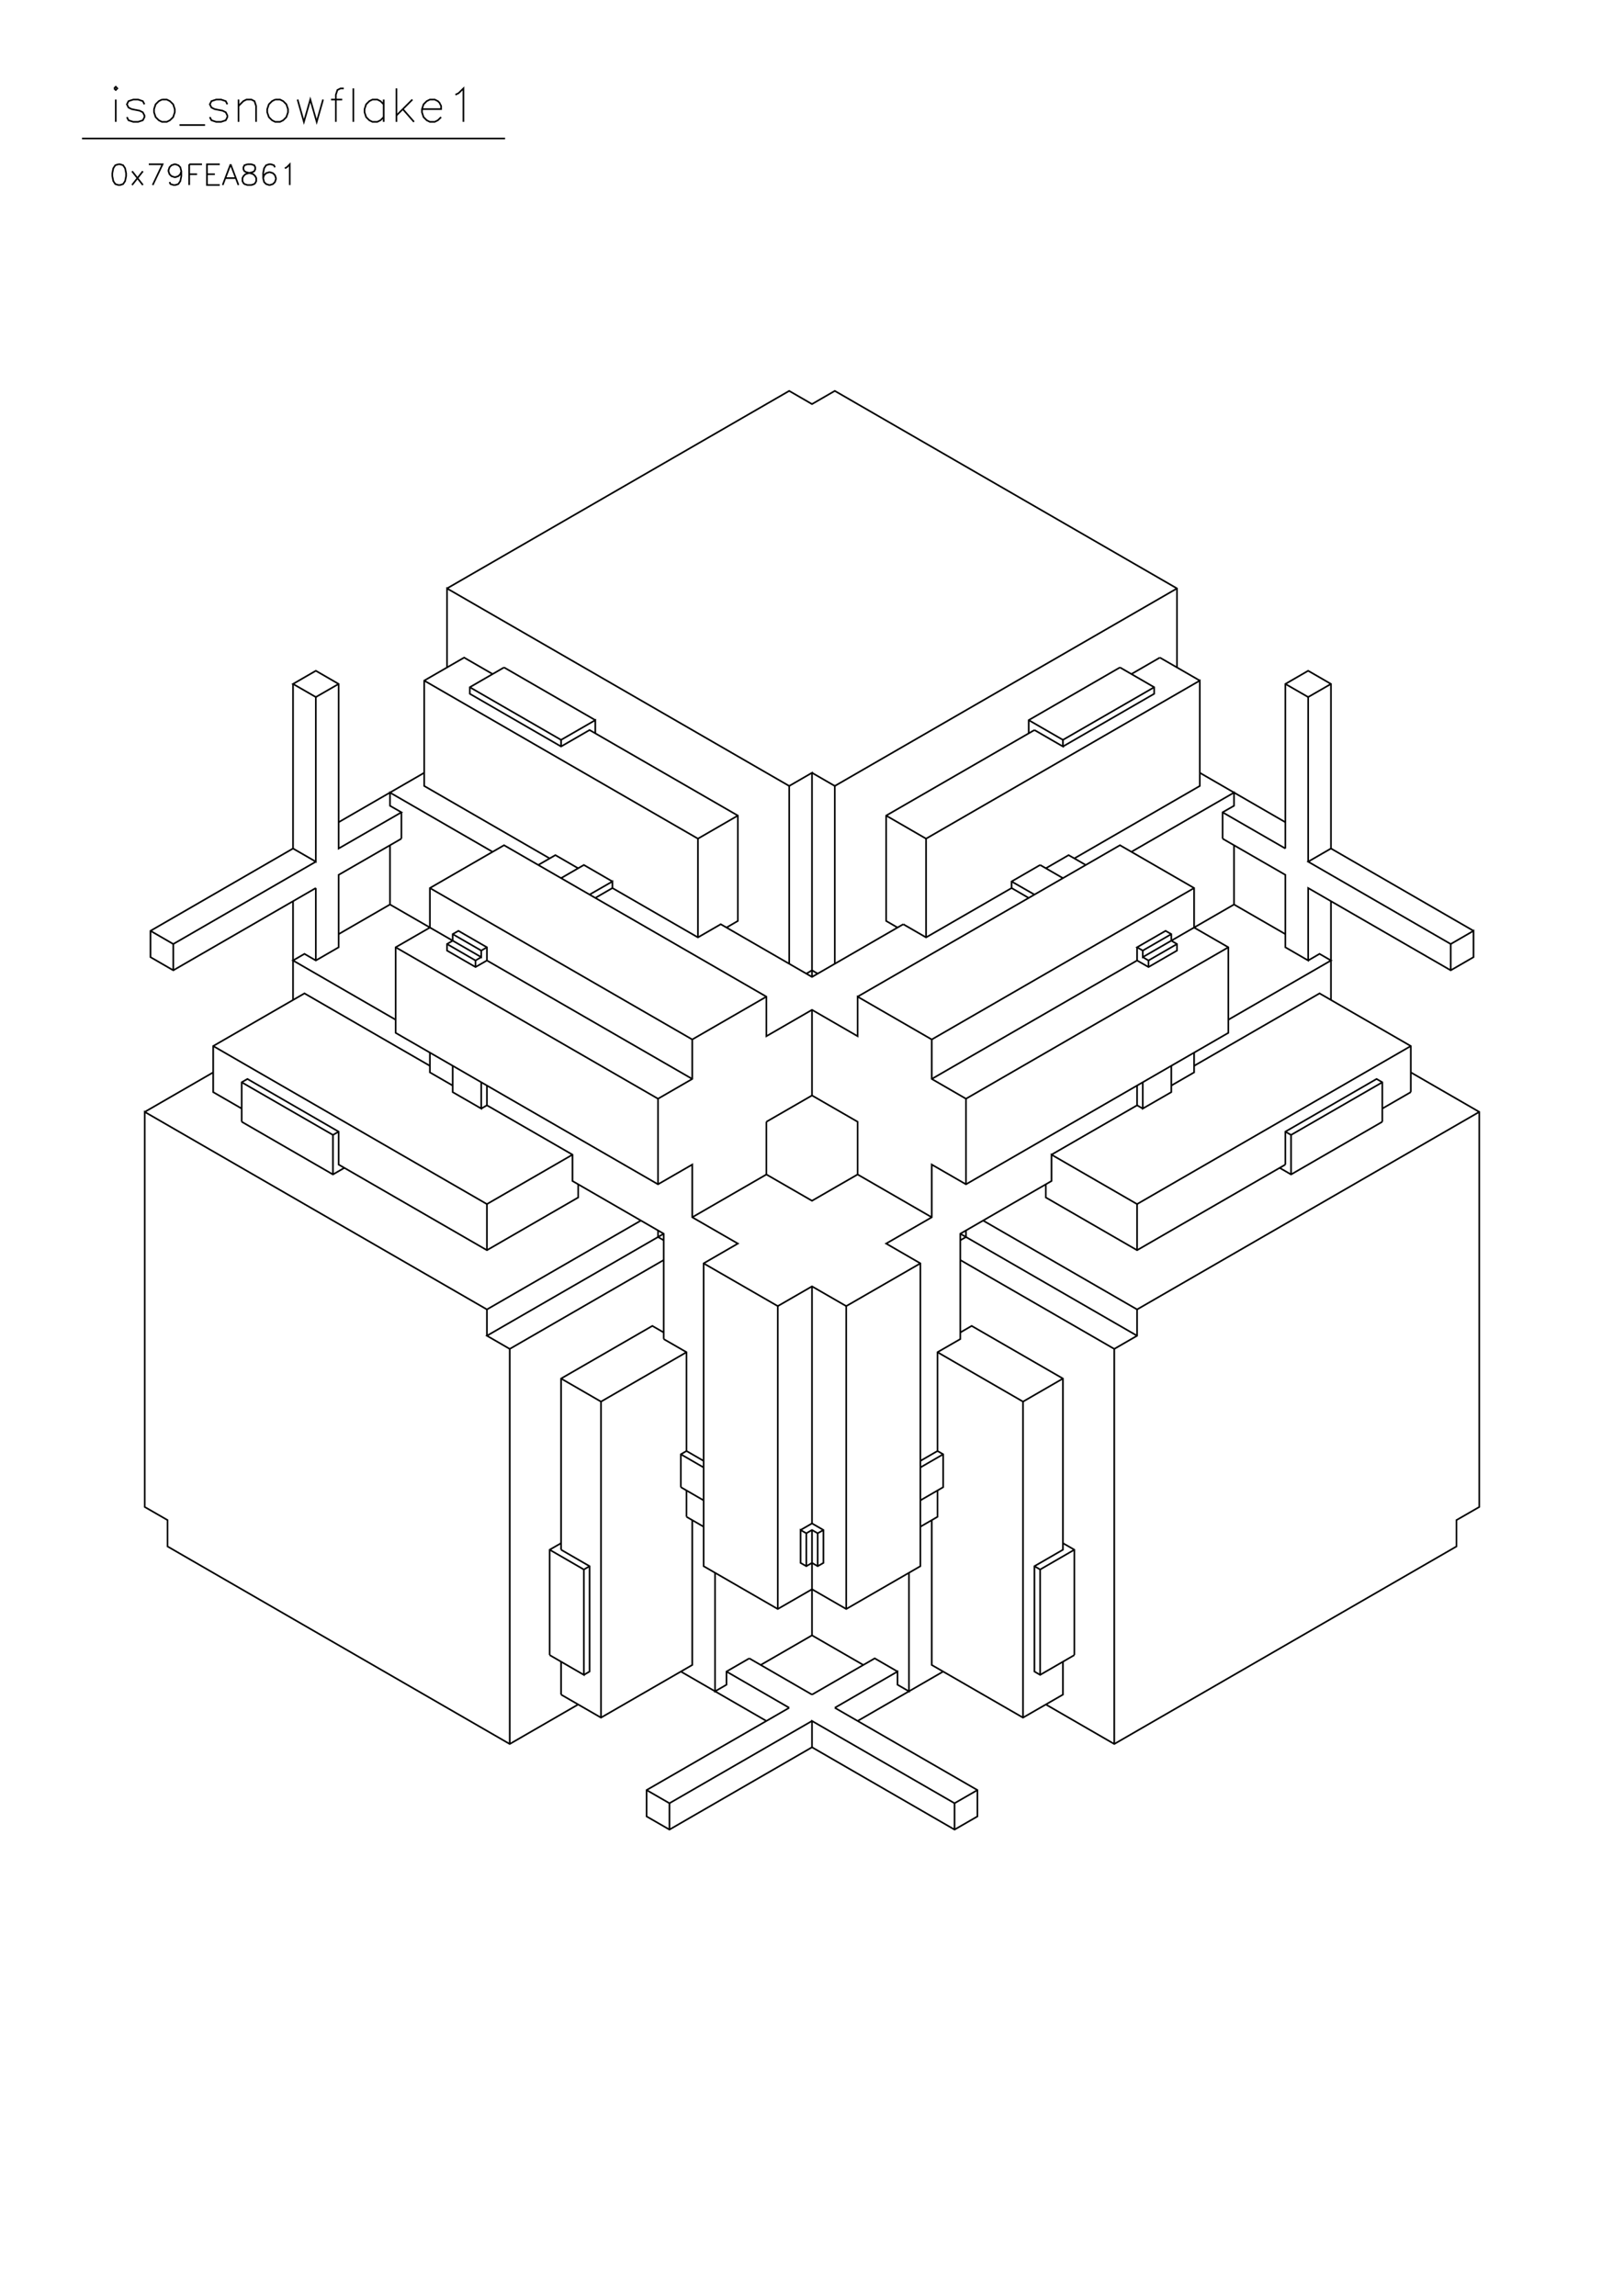 <?xml version="1.0" standalone="no"?>
<svg width="29.7cm" height="42cm" version="1.1" xmlns="http://www.w3.org/2000/svg" viewBox="0.0 0.0 29.7 42">
<path d="M8.175 10.763L14.433 7.15L14.85 7.391L15.267 7.15L21.525 10.763L21.525 12.208" stroke-width="0.03" stroke="#000000" fill="none"/>
<path d="M21.212 12.028L20.691 12.329" stroke-width="0.03" stroke="#000000" fill="none"/>
<path d="M20.482 12.208L18.813 13.172L18.813 13.413" stroke-width="0.03" stroke="#000000" fill="none"/>
<path d="M18.918 13.353L16.206 14.918L16.206 16.845L16.414 16.966" stroke-width="0.03" stroke="#000000" fill="none"/>
<path d="M16.519 16.905L14.85 17.869L13.181 16.905L12.764 17.146L11.2 16.243L10.887 16.424" stroke-width="0.03" stroke="#000000" fill="none"/>
<path d="M10.782 16.363L11.2 16.123L11.2 16.243" stroke-width="0.03" stroke="#000000" fill="none"/>
<path d="M11.2 16.123L10.678 15.821L10.261 16.062" stroke-width="0.03" stroke="#000000" fill="none"/>
<path d="M10.574 15.882L10.157 15.641L9.844 15.821" stroke-width="0.03" stroke="#000000" fill="none"/>
<path d="M10.052 15.701L7.758 14.376L7.758 12.449L8.488 12.028L9.009 12.329" stroke-width="0.03" stroke="#000000" fill="none"/>
<path d="M9.218 12.208L8.592 12.57L8.592 12.69L10.261 13.654L10.782 13.353L13.494 14.918L13.494 16.845L13.286 16.966" stroke-width="0.03" stroke="#000000" fill="none"/>
<path d="M12.764 17.146L12.764 15.34L13.494 14.918" stroke-width="0.03" stroke="#000000" fill="none"/>
<path d="M12.764 15.34L7.758 12.449" stroke-width="0.03" stroke="#000000" fill="none"/>
<path d="M8.175 12.208L8.175 10.763L14.433 14.376L14.433 17.628" stroke-width="0.03" stroke="#000000" fill="none"/>
<path d="M14.746 17.809L14.85 17.748L14.954 17.809" stroke-width="0.03" stroke="#000000" fill="none"/>
<path d="M14.85 17.869L14.85 14.135L14.433 14.376" stroke-width="0.03" stroke="#000000" fill="none"/>
<path d="M14.85 14.135L15.267 14.376L15.267 17.628" stroke-width="0.03" stroke="#000000" fill="none"/>
<path d="M15.684 18.23L20.482 15.46L21.838 16.243L21.838 16.966L22.464 17.327L22.464 18.892L17.666 21.662L17.04 21.301L17.04 22.265L16.206 22.746L16.832 23.108L16.832 28.647L15.476 29.43L14.85 29.069L14.224 29.43L12.868 28.647L12.868 23.108L13.494 22.746L12.66 22.265L12.66 21.301L12.034 21.662L7.236 18.892L7.236 17.327L7.862 16.966L7.862 16.243L9.218 15.46L14.016 18.23L14.016 18.953L14.85 18.471L15.684 18.953L15.684 18.23L17.04 19.013L17.04 19.735L17.666 20.097L22.464 17.327" stroke-width="0.03" stroke="#000000" fill="none"/>
<path d="M22.568 16.544L20.899 17.507L20.899 17.387L20.795 17.327L21.316 17.026L21.421 17.086L21.421 17.206L21.525 17.267L21.525 17.387L21.004 17.688L20.795 17.568L17.04 19.735" stroke-width="0.03" stroke="#000000" fill="none"/>
<path d="M17.04 19.013L21.838 16.243" stroke-width="0.03" stroke="#000000" fill="none"/>
<path d="M22.568 16.544L22.568 15.46" stroke-width="0.03" stroke="#000000" fill="none"/>
<path d="M22.359 15.34L22.359 14.858L22.568 14.738L22.568 14.497L20.691 15.581" stroke-width="0.03" stroke="#000000" fill="none"/>
<path d="M19.856 15.821L19.543 15.641L19.126 15.882" stroke-width="0.03" stroke="#000000" fill="none"/>
<path d="M19.022 15.821L18.5 16.123L18.5 16.243L16.936 17.146L16.519 16.905" stroke-width="0.03" stroke="#000000" fill="none"/>
<path d="M16.936 17.146L16.936 15.34L21.942 12.449L21.942 14.376L19.648 15.701" stroke-width="0.03" stroke="#000000" fill="none"/>
<path d="M19.439 16.062L19.022 15.821" stroke-width="0.03" stroke="#000000" fill="none"/>
<path d="M18.918 16.363L18.5 16.123" stroke-width="0.03" stroke="#000000" fill="none"/>
<path d="M18.5 16.243L18.813 16.424" stroke-width="0.03" stroke="#000000" fill="none"/>
<path d="M16.936 15.34L16.206 14.918" stroke-width="0.03" stroke="#000000" fill="none"/>
<path d="M15.267 14.376L21.525 10.763" stroke-width="0.03" stroke="#000000" fill="none"/>
<path d="M21.212 12.028L21.942 12.449" stroke-width="0.03" stroke="#000000" fill="none"/>
<path d="M21.108 12.57L19.439 13.533L19.439 13.654L18.918 13.353" stroke-width="0.03" stroke="#000000" fill="none"/>
<path d="M18.813 13.172L19.439 13.533" stroke-width="0.03" stroke="#000000" fill="none"/>
<path d="M19.439 13.654L21.108 12.69L21.108 12.57L20.482 12.208" stroke-width="0.03" stroke="#000000" fill="none"/>
<path d="M21.942 14.135L23.507 15.039" stroke-width="0.03" stroke="#000000" fill="none"/>
<path d="M23.507 15.52L23.507 12.51L23.924 12.269L24.341 12.51L24.341 15.52L23.924 15.761L26.531 17.267L26.948 17.026L26.948 17.507L26.531 17.748L23.924 16.243L23.924 17.568L23.507 17.327L23.507 16.002L22.359 15.34" stroke-width="0.03" stroke="#000000" fill="none"/>
<path d="M22.359 14.858L23.507 15.52" stroke-width="0.03" stroke="#000000" fill="none"/>
<path d="M23.924 15.761L23.924 12.75L24.341 12.51" stroke-width="0.03" stroke="#000000" fill="none"/>
<path d="M23.924 12.75L23.507 12.51" stroke-width="0.03" stroke="#000000" fill="none"/>
<path d="M24.341 15.52L26.948 17.026" stroke-width="0.03" stroke="#000000" fill="none"/>
<path d="M26.531 17.267L26.531 17.748" stroke-width="0.03" stroke="#000000" fill="none"/>
<path d="M25.801 19.133L20.795 22.024L19.23 21.12L19.23 21.602L17.562 22.566L17.562 24.493L17.145 24.733L17.145 26.54L17.249 26.6L17.249 27.202L16.832 27.443" stroke-width="0.03" stroke="#000000" fill="none"/>
<path d="M17.145 27.262L17.145 27.744L16.832 27.925" stroke-width="0.03" stroke="#000000" fill="none"/>
<path d="M17.04 27.804L17.04 30.454L18.709 31.417L19.439 30.996L19.439 30.394" stroke-width="0.03" stroke="#000000" fill="none"/>
<path d="M19.648 30.273L19.022 30.635L18.918 30.574L18.918 28.647L19.439 28.346L19.439 25.215L17.77 24.252L17.562 24.372" stroke-width="0.03" stroke="#000000" fill="none"/>
<path d="M17.145 24.733L18.709 25.637L19.439 25.215" stroke-width="0.03" stroke="#000000" fill="none"/>
<path d="M18.709 25.637L18.709 31.417" stroke-width="0.03" stroke="#000000" fill="none"/>
<path d="M19.126 31.176L20.378 31.899L26.636 28.286L26.636 27.804L27.053 27.564L27.053 20.338L25.801 19.615" stroke-width="0.03" stroke="#000000" fill="none"/>
<path d="M25.801 19.976L25.28 20.277" stroke-width="0.03" stroke="#000000" fill="none"/>
<path d="M25.28 20.518L23.611 21.482L23.402 21.361" stroke-width="0.03" stroke="#000000" fill="none"/>
<path d="M23.507 21.301L20.795 22.867L19.126 21.903L19.126 21.662" stroke-width="0.03" stroke="#000000" fill="none"/>
<path d="M19.23 21.12L20.795 20.217L20.795 19.856" stroke-width="0.03" stroke="#000000" fill="none"/>
<path d="M20.899 19.796L20.899 20.277L21.421 19.976L21.421 19.495" stroke-width="0.03" stroke="#000000" fill="none"/>
<path d="M21.421 19.856L21.838 19.615L21.838 19.254" stroke-width="0.03" stroke="#000000" fill="none"/>
<path d="M21.838 19.495L24.132 18.17L25.801 19.133L25.801 19.976" stroke-width="0.03" stroke="#000000" fill="none"/>
<path d="M25.28 19.796L23.611 20.759L23.611 21.482" stroke-width="0.03" stroke="#000000" fill="none"/>
<path d="M23.507 21.301L23.507 20.699L25.175 19.735L25.28 19.796L25.28 20.518" stroke-width="0.03" stroke="#000000" fill="none"/>
<path d="M23.611 20.759L23.507 20.699" stroke-width="0.03" stroke="#000000" fill="none"/>
<path d="M22.464 18.652L24.341 17.568L24.132 17.447L23.924 17.568" stroke-width="0.03" stroke="#000000" fill="none"/>
<path d="M23.507 17.086L22.568 16.544" stroke-width="0.03" stroke="#000000" fill="none"/>
<path d="M21.525 17.267L21.004 17.568L20.899 17.507" stroke-width="0.03" stroke="#000000" fill="none"/>
<path d="M20.795 17.568L20.795 17.327" stroke-width="0.03" stroke="#000000" fill="none"/>
<path d="M20.899 17.387L21.421 17.086" stroke-width="0.03" stroke="#000000" fill="none"/>
<path d="M21.004 17.568L21.004 17.688" stroke-width="0.03" stroke="#000000" fill="none"/>
<path d="M20.795 20.217L20.899 20.277" stroke-width="0.03" stroke="#000000" fill="none"/>
<path d="M20.795 22.024L20.795 22.867" stroke-width="0.03" stroke="#000000" fill="none"/>
<path d="M20.795 23.951L27.053 20.338" stroke-width="0.03" stroke="#000000" fill="none"/>
<path d="M24.341 18.29L24.341 16.484" stroke-width="0.03" stroke="#000000" fill="none"/>
<path d="M17.666 20.097L17.666 21.662" stroke-width="0.03" stroke="#000000" fill="none"/>
<path d="M17.979 22.325L20.795 23.951L20.795 24.432L20.378 24.673L20.378 31.899" stroke-width="0.03" stroke="#000000" fill="none"/>
<path d="M19.648 30.273L19.648 28.346L19.439 28.226" stroke-width="0.03" stroke="#000000" fill="none"/>
<path d="M19.648 28.346L19.022 28.708L18.918 28.647" stroke-width="0.03" stroke="#000000" fill="none"/>
<path d="M19.022 28.708L19.022 30.635" stroke-width="0.03" stroke="#000000" fill="none"/>
<path d="M17.249 30.574L15.684 31.478" stroke-width="0.03" stroke="#000000" fill="none"/>
<path d="M15.267 31.237L16.414 30.574L16.414 30.815L16.623 30.936L16.623 28.768" stroke-width="0.03" stroke="#000000" fill="none"/>
<path d="M15.476 29.43L15.476 23.89L16.832 23.108" stroke-width="0.03" stroke="#000000" fill="none"/>
<path d="M17.562 23.047L20.378 24.673" stroke-width="0.03" stroke="#000000" fill="none"/>
<path d="M20.795 24.432L17.562 22.566" stroke-width="0.03" stroke="#000000" fill="none"/>
<path d="M17.666 22.626L17.562 22.686" stroke-width="0.03" stroke="#000000" fill="none"/>
<path d="M17.666 22.626L17.666 22.505" stroke-width="0.03" stroke="#000000" fill="none"/>
<path d="M17.04 22.265L15.684 21.482L15.684 20.518L14.85 20.037L14.85 18.471" stroke-width="0.03" stroke="#000000" fill="none"/>
<path d="M14.016 18.23L12.66 19.013L12.66 19.735L12.034 20.097L12.034 21.662" stroke-width="0.03" stroke="#000000" fill="none"/>
<path d="M11.721 22.325L8.905 23.951L2.647 20.338L2.647 27.564L3.064 27.804L3.064 28.286L9.322 31.899L10.574 31.176" stroke-width="0.03" stroke="#000000" fill="none"/>
<path d="M10.261 30.996L10.261 30.394" stroke-width="0.03" stroke="#000000" fill="none"/>
<path d="M10.052 30.273L10.052 28.346L10.261 28.226" stroke-width="0.03" stroke="#000000" fill="none"/>
<path d="M10.261 28.346L10.261 25.215L11.93 24.252L12.138 24.372" stroke-width="0.03" stroke="#000000" fill="none"/>
<path d="M12.138 24.493L12.138 22.566L10.47 21.602L10.47 21.12L8.905 20.217L8.905 19.856" stroke-width="0.03" stroke="#000000" fill="none"/>
<path d="M8.801 19.796L8.801 20.277L8.279 19.976L8.279 19.495" stroke-width="0.03" stroke="#000000" fill="none"/>
<path d="M8.279 19.856L7.862 19.615L7.862 19.254" stroke-width="0.03" stroke="#000000" fill="none"/>
<path d="M7.862 19.495L5.568 18.17L3.899 19.133L3.899 19.976L4.42 20.277" stroke-width="0.03" stroke="#000000" fill="none"/>
<path d="M4.42 20.518L4.42 19.796L4.525 19.735L6.193 20.699L6.193 21.301L8.905 22.867L10.574 21.903L10.574 21.662" stroke-width="0.03" stroke="#000000" fill="none"/>
<path d="M10.47 21.12L8.905 22.024L3.899 19.133" stroke-width="0.03" stroke="#000000" fill="none"/>
<path d="M3.899 19.615L2.647 20.338" stroke-width="0.03" stroke="#000000" fill="none"/>
<path d="M4.42 20.518L6.089 21.482L6.298 21.361" stroke-width="0.03" stroke="#000000" fill="none"/>
<path d="M6.089 21.482L6.089 20.759L6.193 20.699" stroke-width="0.03" stroke="#000000" fill="none"/>
<path d="M6.089 20.759L4.42 19.796" stroke-width="0.03" stroke="#000000" fill="none"/>
<path d="M5.359 18.29L5.359 16.484" stroke-width="0.03" stroke="#000000" fill="none"/>
<path d="M5.776 16.243L3.169 17.748L2.752 17.507L2.752 17.026L5.359 15.52L5.776 15.761L5.776 12.75L5.359 12.51L5.776 12.269L6.193 12.51L6.193 15.52L7.341 14.858L7.132 14.738L7.132 14.497L9.009 15.581" stroke-width="0.03" stroke="#000000" fill="none"/>
<path d="M7.862 16.243L12.66 19.013" stroke-width="0.03" stroke="#000000" fill="none"/>
<path d="M12.66 19.735L8.905 17.568L8.905 17.327L8.384 17.026L8.279 17.086L8.279 17.206L8.175 17.267L8.175 17.387L8.696 17.688L8.905 17.568" stroke-width="0.03" stroke="#000000" fill="none"/>
<path d="M8.801 17.507L8.696 17.568L8.175 17.267" stroke-width="0.03" stroke="#000000" fill="none"/>
<path d="M8.279 17.086L8.801 17.387L8.905 17.327" stroke-width="0.03" stroke="#000000" fill="none"/>
<path d="M8.801 17.387L8.801 17.507L7.132 16.544L7.132 15.46" stroke-width="0.03" stroke="#000000" fill="none"/>
<path d="M7.341 15.34L6.193 16.002L6.193 17.327L5.776 17.568L5.568 17.447L5.359 17.568L7.236 18.652" stroke-width="0.03" stroke="#000000" fill="none"/>
<path d="M7.236 17.327L12.034 20.097" stroke-width="0.03" stroke="#000000" fill="none"/>
<path d="M14.016 20.518L14.85 20.037" stroke-width="0.03" stroke="#000000" fill="none"/>
<path d="M14.016 20.518L14.016 21.482L14.85 21.963L15.684 21.482" stroke-width="0.03" stroke="#000000" fill="none"/>
<path d="M14.016 21.482L12.66 22.265" stroke-width="0.03" stroke="#000000" fill="none"/>
<path d="M12.138 22.566L8.905 24.432L9.322 24.673L9.322 31.899" stroke-width="0.03" stroke="#000000" fill="none"/>
<path d="M10.261 30.996L10.991 31.417L12.66 30.454L12.66 27.804" stroke-width="0.03" stroke="#000000" fill="none"/>
<path d="M12.555 27.744L12.555 27.262" stroke-width="0.03" stroke="#000000" fill="none"/>
<path d="M12.451 27.202L12.451 26.6L12.555 26.54L12.868 26.721" stroke-width="0.03" stroke="#000000" fill="none"/>
<path d="M12.868 26.841L12.451 26.6" stroke-width="0.03" stroke="#000000" fill="none"/>
<path d="M12.555 26.54L12.555 24.733L12.138 24.493" stroke-width="0.03" stroke="#000000" fill="none"/>
<path d="M12.555 24.733L10.991 25.637L10.261 25.215" stroke-width="0.03" stroke="#000000" fill="none"/>
<path d="M10.991 25.637L10.991 31.417" stroke-width="0.03" stroke="#000000" fill="none"/>
<path d="M10.678 30.635L10.782 30.574L10.782 28.647L10.261 28.346" stroke-width="0.03" stroke="#000000" fill="none"/>
<path d="M10.052 28.346L10.678 28.708L10.782 28.647" stroke-width="0.03" stroke="#000000" fill="none"/>
<path d="M10.678 28.708L10.678 30.635L10.052 30.273" stroke-width="0.03" stroke="#000000" fill="none"/>
<path d="M12.451 30.574L14.016 31.478" stroke-width="0.03" stroke="#000000" fill="none"/>
<path d="M14.433 31.237L11.825 32.742L11.825 33.224L12.243 33.465L14.85 31.959L17.457 33.465L17.875 33.224L17.875 32.742L15.267 31.237" stroke-width="0.03" stroke="#000000" fill="none"/>
<path d="M14.85 30.996L15.997 30.333L16.414 30.574" stroke-width="0.03" stroke="#000000" fill="none"/>
<path d="M15.789 30.454L14.85 29.912L13.911 30.454" stroke-width="0.03" stroke="#000000" fill="none"/>
<path d="M13.703 30.333L13.286 30.574L13.286 30.815L13.077 30.936L13.077 28.768" stroke-width="0.03" stroke="#000000" fill="none"/>
<path d="M12.868 27.925L12.555 27.744" stroke-width="0.03" stroke="#000000" fill="none"/>
<path d="M12.868 27.443L12.451 27.202" stroke-width="0.03" stroke="#000000" fill="none"/>
<path d="M14.641 27.985L14.85 27.865L15.059 27.985L15.059 28.587L14.954 28.647L14.85 28.587L14.746 28.647L14.641 28.587L14.641 27.985L14.746 28.045L14.85 27.985L14.954 28.045L15.059 27.985" stroke-width="0.03" stroke="#000000" fill="none"/>
<path d="M14.954 28.045L14.954 28.647" stroke-width="0.03" stroke="#000000" fill="none"/>
<path d="M14.746 28.647L14.746 28.045" stroke-width="0.03" stroke="#000000" fill="none"/>
<path d="M14.85 27.985L14.85 29.912" stroke-width="0.03" stroke="#000000" fill="none"/>
<path d="M14.224 29.43L14.224 23.89L12.868 23.108" stroke-width="0.03" stroke="#000000" fill="none"/>
<path d="M12.138 23.047L9.322 24.673" stroke-width="0.03" stroke="#000000" fill="none"/>
<path d="M8.905 24.432L8.905 23.951" stroke-width="0.03" stroke="#000000" fill="none"/>
<path d="M8.905 22.867L8.905 22.024" stroke-width="0.03" stroke="#000000" fill="none"/>
<path d="M8.801 20.277L8.905 20.217" stroke-width="0.03" stroke="#000000" fill="none"/>
<path d="M8.696 17.688L8.696 17.568" stroke-width="0.03" stroke="#000000" fill="none"/>
<path d="M7.132 16.544L6.193 17.086" stroke-width="0.03" stroke="#000000" fill="none"/>
<path d="M5.776 17.568L5.776 16.243" stroke-width="0.03" stroke="#000000" fill="none"/>
<path d="M5.776 15.761L3.169 17.267L2.752 17.026" stroke-width="0.03" stroke="#000000" fill="none"/>
<path d="M3.169 17.267L3.169 17.748" stroke-width="0.03" stroke="#000000" fill="none"/>
<path d="M5.359 15.52L5.359 12.51" stroke-width="0.03" stroke="#000000" fill="none"/>
<path d="M5.776 12.75L6.193 12.51" stroke-width="0.03" stroke="#000000" fill="none"/>
<path d="M7.758 14.135L6.193 15.039" stroke-width="0.03" stroke="#000000" fill="none"/>
<path d="M7.341 14.858L7.341 15.34" stroke-width="0.03" stroke="#000000" fill="none"/>
<path d="M8.592 12.57L10.261 13.533L10.887 13.172L10.887 13.413" stroke-width="0.03" stroke="#000000" fill="none"/>
<path d="M10.887 13.172L9.218 12.208" stroke-width="0.03" stroke="#000000" fill="none"/>
<path d="M10.261 13.533L10.261 13.654" stroke-width="0.03" stroke="#000000" fill="none"/>
<path d="M12.034 22.505L12.034 22.626L12.138 22.686" stroke-width="0.03" stroke="#000000" fill="none"/>
<path d="M14.224 23.89L14.85 23.529L15.476 23.89" stroke-width="0.03" stroke="#000000" fill="none"/>
<path d="M14.85 23.529L14.85 27.865" stroke-width="0.03" stroke="#000000" fill="none"/>
<path d="M16.832 26.841L17.249 26.6" stroke-width="0.03" stroke="#000000" fill="none"/>
<path d="M17.145 26.54L16.832 26.721" stroke-width="0.03" stroke="#000000" fill="none"/>
<path d="M14.85 30.996L13.703 30.333" stroke-width="0.03" stroke="#000000" fill="none"/>
<path d="M13.286 30.574L14.433 31.237" stroke-width="0.03" stroke="#000000" fill="none"/>
<path d="M14.85 31.478L12.243 32.983L11.825 32.742" stroke-width="0.03" stroke="#000000" fill="none"/>
<path d="M12.243 32.983L12.243 33.465" stroke-width="0.03" stroke="#000000" fill="none"/>
<path d="M14.85 31.959L14.85 31.478L17.457 32.983L17.875 32.742" stroke-width="0.03" stroke="#000000" fill="none"/>
<path d="M17.457 32.983L17.457 33.465" stroke-width="0.03" stroke="#000000" fill="none"/>
<path d="M9.237 2.533L1.5 2.533" stroke-width="0.03" stroke="#000000" fill="none"/>
<path d="M2.117 2.229L2.117 1.821" stroke-width="0.03" stroke="#000000" fill="none"/>
<path d="M2.087 1.617L2.117 1.646L2.146 1.617L2.117 1.587L2.087 1.617" stroke-width="0.03" stroke="#000000" fill="none"/>
<path d="M2.321 2.142L2.35 2.2L2.438 2.229L2.525 2.229L2.612 2.2L2.642 2.142L2.642 2.112L2.612 2.054L2.554 2.025L2.408 1.996L2.35 1.967L2.321 1.908L2.35 1.85L2.438 1.821L2.525 1.821L2.612 1.85L2.642 1.908" stroke-width="0.03" stroke="#000000" fill="none"/>
<path d="M2.962 1.821L2.904 1.85L2.846 1.908L2.817 1.996L2.817 2.054L2.846 2.142L2.904 2.2L2.962 2.229L3.05 2.229L3.108 2.2L3.167 2.142L3.196 2.054L3.196 1.996L3.167 1.908L3.108 1.85L3.05 1.821L2.962 1.821" stroke-width="0.03" stroke="#000000" fill="none"/>
<path d="M3.283 2.287L3.75 2.287" stroke-width="0.03" stroke="#000000" fill="none"/>
<path d="M3.837 2.142L3.867 2.2L3.954 2.229L4.042 2.229L4.129 2.2L4.158 2.142L4.158 2.112L4.129 2.054L4.071 2.025L3.925 1.996L3.867 1.967L3.837 1.908L3.867 1.85L3.954 1.821L4.042 1.821L4.129 1.85L4.158 1.908" stroke-width="0.03" stroke="#000000" fill="none"/>
<path d="M4.362 1.938L4.45 1.85L4.508 1.821L4.596 1.821L4.654 1.85L4.683 1.938L4.683 2.229" stroke-width="0.03" stroke="#000000" fill="none"/>
<path d="M4.362 2.229L4.362 1.821" stroke-width="0.03" stroke="#000000" fill="none"/>
<path d="M5.033 1.821L4.975 1.85L4.917 1.908L4.887 1.996L4.887 2.054L4.917 2.142L4.975 2.2L5.033 2.229L5.121 2.229L5.179 2.2L5.237 2.142L5.267 2.054L5.267 1.996L5.237 1.908L5.179 1.85L5.121 1.821L5.033 1.821" stroke-width="0.03" stroke="#000000" fill="none"/>
<path d="M5.442 1.821L5.558 2.229L5.675 1.821L5.792 2.229L5.908 1.821" stroke-width="0.03" stroke="#000000" fill="none"/>
<path d="M6.054 1.821L6.258 1.821" stroke-width="0.03" stroke="#000000" fill="none"/>
<path d="M6.287 1.617L6.229 1.617L6.171 1.646L6.142 1.733L6.142 2.229" stroke-width="0.03" stroke="#000000" fill="none"/>
<path d="M6.462 2.229L6.462 1.617" stroke-width="0.03" stroke="#000000" fill="none"/>
<path d="M7.017 1.821L7.017 2.229" stroke-width="0.03" stroke="#000000" fill="none"/>
<path d="M7.017 2.142L6.958 2.2L6.9 2.229L6.812 2.229L6.754 2.2L6.696 2.142L6.667 2.054L6.667 1.996L6.696 1.908L6.754 1.85L6.812 1.821L6.9 1.821L6.958 1.85L7.017 1.908" stroke-width="0.03" stroke="#000000" fill="none"/>
<path d="M7.25 2.112L7.542 1.821" stroke-width="0.03" stroke="#000000" fill="none"/>
<path d="M7.367 1.996L7.571 2.229" stroke-width="0.03" stroke="#000000" fill="none"/>
<path d="M7.717 1.996L8.067 1.996L8.067 1.938L8.037 1.879L8.008 1.85L7.95 1.821L7.862 1.821L7.804 1.85L7.746 1.908L7.717 1.996L7.717 2.054L7.746 2.142L7.804 2.2L7.862 2.229L7.95 2.229L8.008 2.2L8.067 2.142" stroke-width="0.03" stroke="#000000" fill="none"/>
<path d="M8.475 2.229L8.475 1.617L8.387 1.704L8.329 1.733" stroke-width="0.03" stroke="#000000" fill="none"/>
<path d="M7.25 1.617L7.25 2.229" stroke-width="0.03" stroke="#000000" fill="none"/>
<path d="M5.209 3.078L5.245 3.06L5.299 3.005L5.299 3.384" stroke-width="0.03" stroke="#000000" fill="none"/>
<path d="M5.028 3.06L5.01 3.023L4.956 3.005L4.92 3.005L4.866 3.023L4.83 3.078L4.812 3.168L4.812 3.258L4.83 3.33L4.866 3.366L4.92 3.384L4.938 3.384L4.992 3.366L5.028 3.33L5.046 3.276L5.046 3.258L5.028 3.204L4.992 3.168L4.938 3.15L4.92 3.15L4.866 3.168L4.83 3.204L4.812 3.258" stroke-width="0.03" stroke="#000000" fill="none"/>
<path d="M4.524 3.005L4.47 3.023L4.452 3.06L4.452 3.096L4.47 3.132L4.506 3.15L4.578 3.168L4.632 3.186L4.668 3.222L4.686 3.258L4.686 3.312L4.668 3.348L4.65 3.366L4.596 3.384L4.524 3.384L4.47 3.366L4.452 3.348L4.434 3.312L4.434 3.258L4.452 3.222L4.488 3.186L4.542 3.168L4.614 3.15L4.65 3.132L4.668 3.096L4.668 3.06L4.65 3.023L4.596 3.005L4.524 3.005" stroke-width="0.03" stroke="#000000" fill="none"/>
<path d="M4.217 3.005L4.073 3.384" stroke-width="0.03" stroke="#000000" fill="none"/>
<path d="M4.019 3.384L3.785 3.384L3.785 3.005L4.019 3.005" stroke-width="0.03" stroke="#000000" fill="none"/>
<path d="M4.217 3.005L4.361 3.384" stroke-width="0.03" stroke="#000000" fill="none"/>
<path d="M4.307 3.258L4.127 3.258" stroke-width="0.03" stroke="#000000" fill="none"/>
<path d="M3.929 3.186L3.785 3.186" stroke-width="0.03" stroke="#000000" fill="none"/>
<path d="M3.604 3.186L3.46 3.186" stroke-width="0.03" stroke="#000000" fill="none"/>
<path d="M3.316 3.132L3.298 3.186L3.262 3.222L3.208 3.24L3.19 3.24L3.136 3.222L3.1 3.186L3.082 3.132L3.082 3.114L3.1 3.06L3.136 3.023L3.19 3.005L3.208 3.005L3.262 3.023L3.298 3.06L3.316 3.132L3.316 3.222L3.298 3.312L3.262 3.366L3.208 3.384L3.172 3.384L3.118 3.366L3.1 3.33" stroke-width="0.03" stroke="#000000" fill="none"/>
<path d="M2.793 3.384L2.973 3.005L2.721 3.005" stroke-width="0.03" stroke="#000000" fill="none"/>
<path d="M2.613 3.132L2.415 3.384" stroke-width="0.03" stroke="#000000" fill="none"/>
<path d="M2.613 3.384L2.415 3.132" stroke-width="0.03" stroke="#000000" fill="none"/>
<path d="M2.162 3.005L2.108 3.023L2.072 3.078L2.054 3.168L2.054 3.222L2.072 3.312L2.108 3.366L2.162 3.384L2.198 3.384L2.252 3.366L2.288 3.312L2.306 3.222L2.306 3.168L2.288 3.078L2.252 3.023L2.198 3.005L2.162 3.005" stroke-width="0.03" stroke="#000000" fill="none"/>
<path d="M3.46 3.005L3.46 3.384" stroke-width="0.03" stroke="#000000" fill="none"/>
<path d="M3.46 3.005L3.694 3.005" stroke-width="0.03" stroke="#000000" fill="none"/>
</svg>
